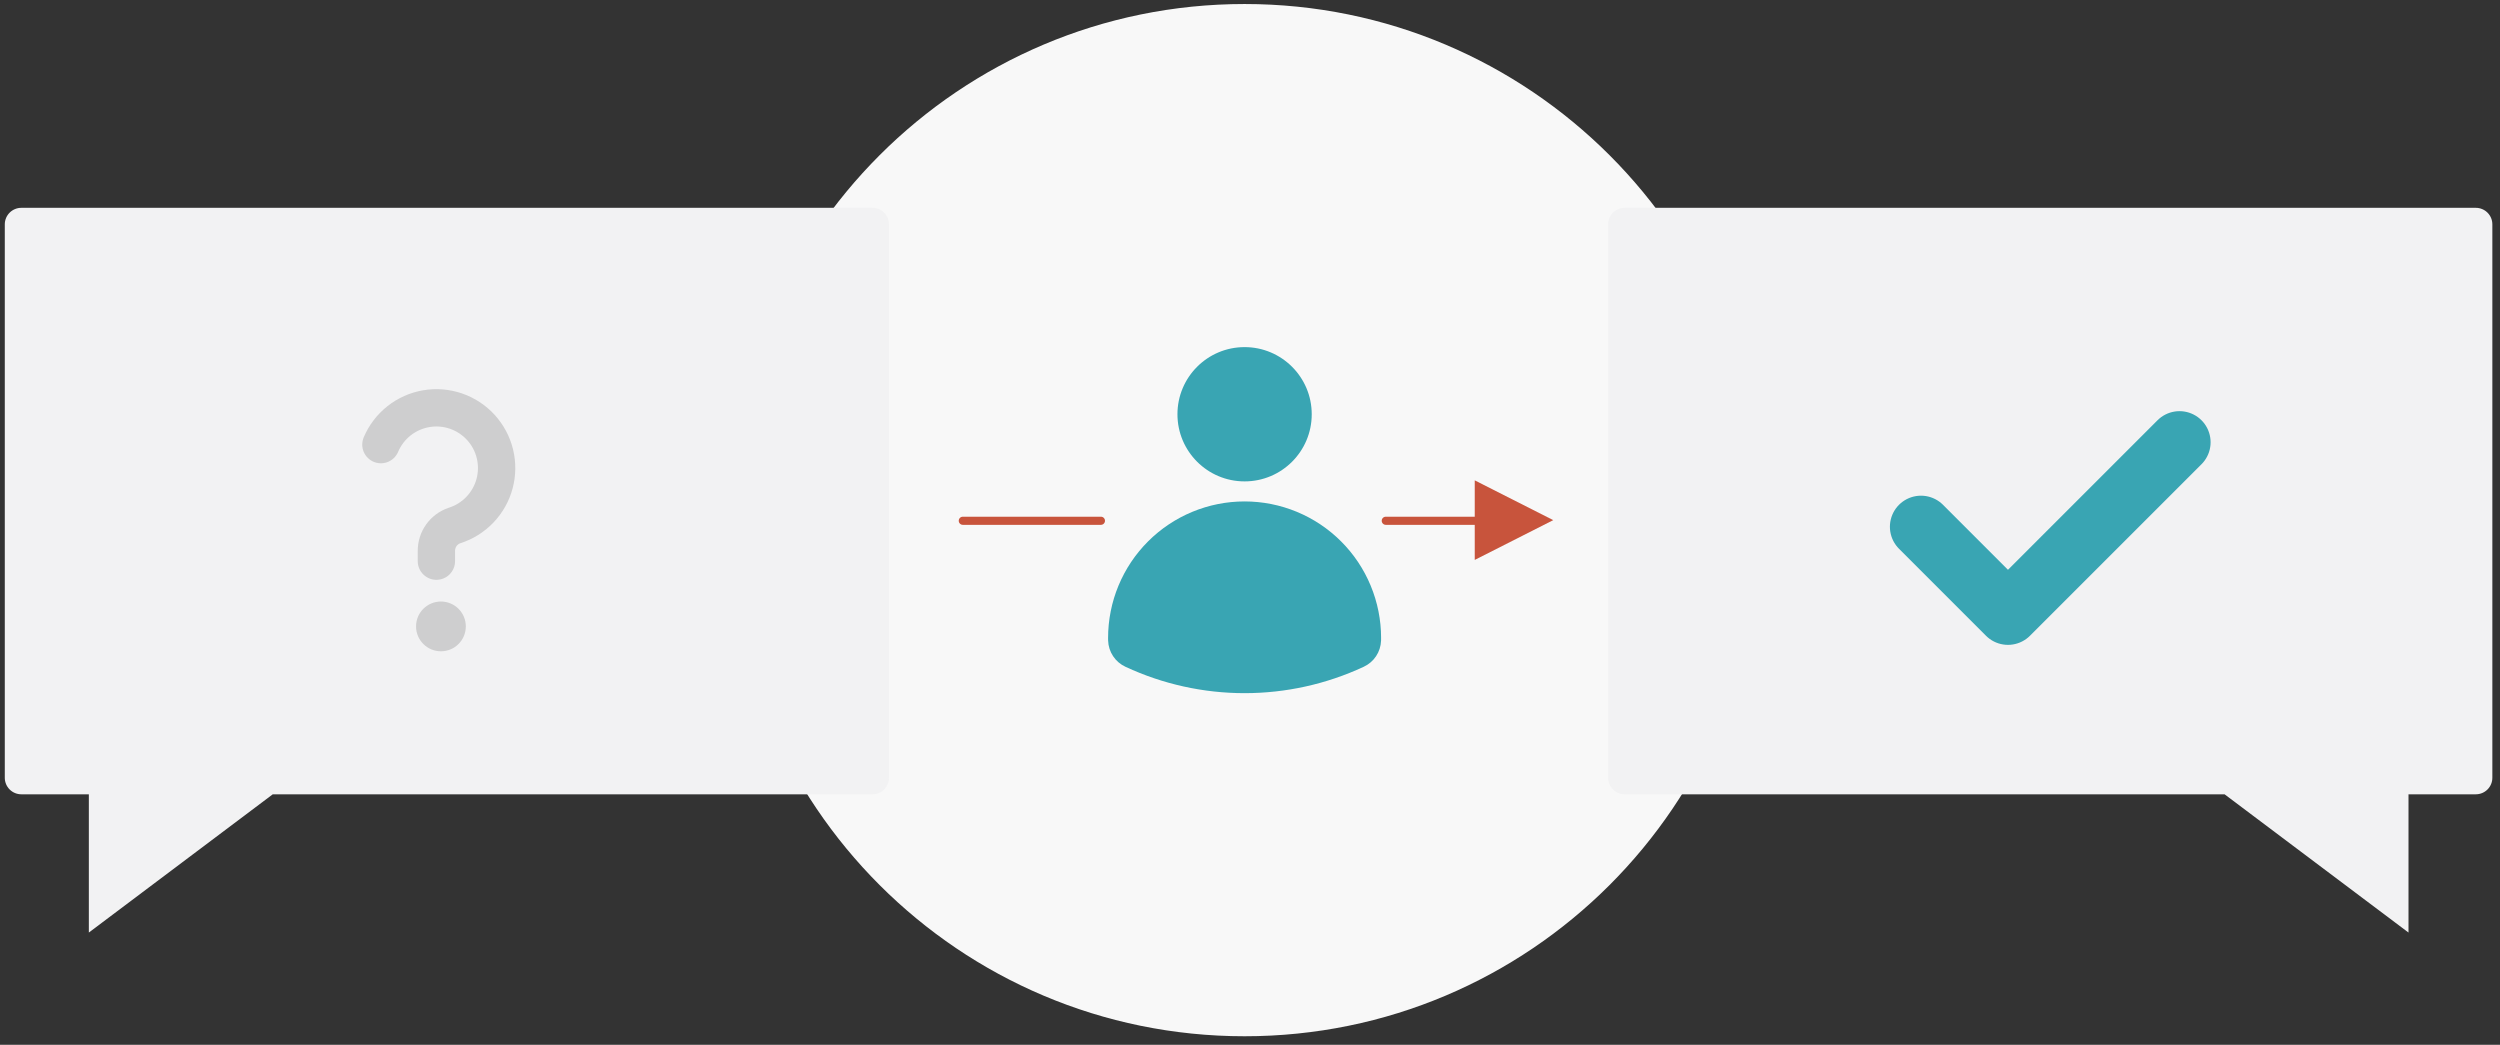 <svg width="201" height="84" viewBox="0 0 201 84" fill="none" xmlns="http://www.w3.org/2000/svg">
<rect x="0" y="0" width="201" height="84" fill="#333333" stroke="none"/>
<path d="M100.065 83.315C122.982 83.315 141.561 64.736 141.561 41.819C141.561 18.901 122.982 0.323 100.065 0.323C77.147 0.323 58.569 18.901 58.569 41.819C58.569 64.736 77.147 83.315 100.065 83.315Z" fill="#F8F8F8"/>
<path d="M118.569 45.018V38.62L124.881 41.819L118.569 45.018Z" fill="#C8543C"/>
<path d="M199.055 16.709H130.625C130.45 16.709 130.277 16.743 130.116 16.81C129.955 16.877 129.808 16.974 129.684 17.098C129.561 17.221 129.463 17.368 129.396 17.529C129.329 17.691 129.295 17.864 129.295 18.038V62.532C129.295 62.707 129.329 62.88 129.396 63.041C129.463 63.203 129.561 63.349 129.684 63.473C129.808 63.596 129.955 63.694 130.116 63.761C130.277 63.828 130.45 63.862 130.625 63.862H178.856L193.643 74.977V63.862H199.055C199.23 63.862 199.403 63.828 199.564 63.761C199.726 63.694 199.872 63.596 199.996 63.473C200.119 63.349 200.217 63.203 200.284 63.041C200.351 62.88 200.385 62.707 200.385 62.532V18.038C200.385 17.864 200.351 17.691 200.284 17.529C200.217 17.368 200.119 17.221 199.996 17.098C199.872 16.974 199.726 16.877 199.564 16.81C199.403 16.743 199.23 16.709 199.055 16.709Z" fill="#F2F2F3"/>
<path d="M154.448 42.353L161.441 49.347L175.232 35.557" stroke="#39A5B3" stroke-width="5" stroke-linecap="round" stroke-linejoin="round"/>
<path d="M70.146 16.709H1.715C1.54 16.709 1.368 16.743 1.206 16.81C1.045 16.877 0.898 16.974 0.775 17.098C0.651 17.221 0.553 17.368 0.486 17.529C0.42 17.691 0.385 17.864 0.385 18.038V62.532C0.385 62.707 0.42 62.88 0.486 63.041C0.553 63.203 0.651 63.349 0.775 63.473C0.898 63.596 1.045 63.694 1.206 63.761C1.368 63.828 1.54 63.862 1.715 63.862H7.143V74.977L21.93 63.862H70.146C70.32 63.862 70.493 63.828 70.654 63.761C70.816 63.694 70.962 63.596 71.086 63.473C71.209 63.349 71.307 63.203 71.374 63.041C71.441 62.88 71.475 62.707 71.475 62.532V18.038C71.475 17.864 71.441 17.691 71.374 17.529C71.307 17.368 71.209 17.221 71.086 17.098C70.962 16.974 70.816 16.877 70.654 16.81C70.493 16.743 70.32 16.709 70.146 16.709Z" fill="#F2F2F3"/>
<ellipse cx="35.451" cy="50.363" rx="2" ry="2" fill="#D8D8D9"/>
<path d="M30.625 35.747C30.941 34.999 31.441 34.342 32.077 33.837C32.714 33.333 33.467 32.996 34.267 32.859C35.068 32.721 35.891 32.788 36.659 33.052C37.427 33.315 38.117 33.768 38.664 34.368C39.211 34.969 39.599 35.697 39.791 36.486C39.983 37.275 39.974 38.1 39.764 38.885C39.553 39.669 39.149 40.389 38.588 40.976C38.027 41.564 37.327 42.001 36.553 42.247C36.123 42.39 35.749 42.666 35.485 43.035C35.222 43.405 35.082 43.848 35.086 44.302V45.117" stroke="#D8D8D9" stroke-width="3" stroke-linecap="round" stroke-linejoin="round"/>
<g opacity="0.05">
<path d="M30.625 35.747C30.941 34.999 31.441 34.342 32.077 33.837C32.714 33.333 33.467 32.996 34.267 32.859C35.068 32.721 35.891 32.788 36.659 33.052C37.427 33.315 38.117 33.768 38.664 34.368C39.211 34.969 39.599 35.697 39.791 36.486C39.983 37.275 39.974 38.1 39.764 38.885C39.553 39.669 39.149 40.389 38.588 40.976C38.027 41.564 37.327 42.001 36.553 42.247C36.123 42.39 35.749 42.666 35.485 43.035C35.222 43.405 35.082 43.848 35.086 44.302V45.117" stroke="black" stroke-width="3" stroke-linecap="round" stroke-linejoin="round"/>
<ellipse cx="35.451" cy="50.363" rx="2" ry="2" fill="black"/>
</g>
<path d="M100.065 40.315C98.624 40.315 97.197 40.599 95.865 41.15C94.533 41.702 93.323 42.51 92.304 43.529C91.285 44.548 90.477 45.758 89.925 47.09C89.374 48.421 89.09 49.849 89.09 51.29C89.09 51.362 89.091 51.435 89.093 51.507C89.108 51.954 89.247 52.388 89.495 52.76C89.743 53.133 90.09 53.428 90.497 53.614C93.494 55.008 96.76 55.73 100.065 55.73C103.37 55.73 106.636 55.008 109.633 53.614C110.04 53.428 110.387 53.133 110.635 52.76C110.883 52.388 111.022 51.954 111.037 51.507C111.039 51.434 111.04 51.362 111.04 51.29C111.04 49.849 110.756 48.421 110.204 47.09C109.653 45.758 108.845 44.548 107.825 43.529C106.806 42.51 105.596 41.702 104.265 41.15C102.933 40.599 101.506 40.315 100.065 40.315Z" fill="#39A5B3"/>
<path d="M100.065 38.704C103.046 38.704 105.463 36.288 105.463 33.306C105.463 30.325 103.046 27.908 100.065 27.908C97.084 27.908 94.667 30.325 94.667 33.306C94.667 36.288 97.084 38.704 100.065 38.704Z" fill="#39A5B3"/>
<path d="M88.514 41.543H77.41C77.23 41.543 77.083 41.689 77.083 41.87C77.083 42.051 77.23 42.197 77.41 42.197H88.514C88.695 42.197 88.841 42.051 88.841 41.87C88.841 41.689 88.695 41.543 88.514 41.543Z" fill="#C8543C"/>
<path d="M122.521 41.543H111.417C111.237 41.543 111.09 41.689 111.09 41.87C111.09 42.051 111.237 42.197 111.417 42.197H122.521C122.702 42.197 122.848 42.051 122.848 41.87C122.848 41.689 122.702 41.543 122.521 41.543Z" fill="#C8543C"/>
</svg>
